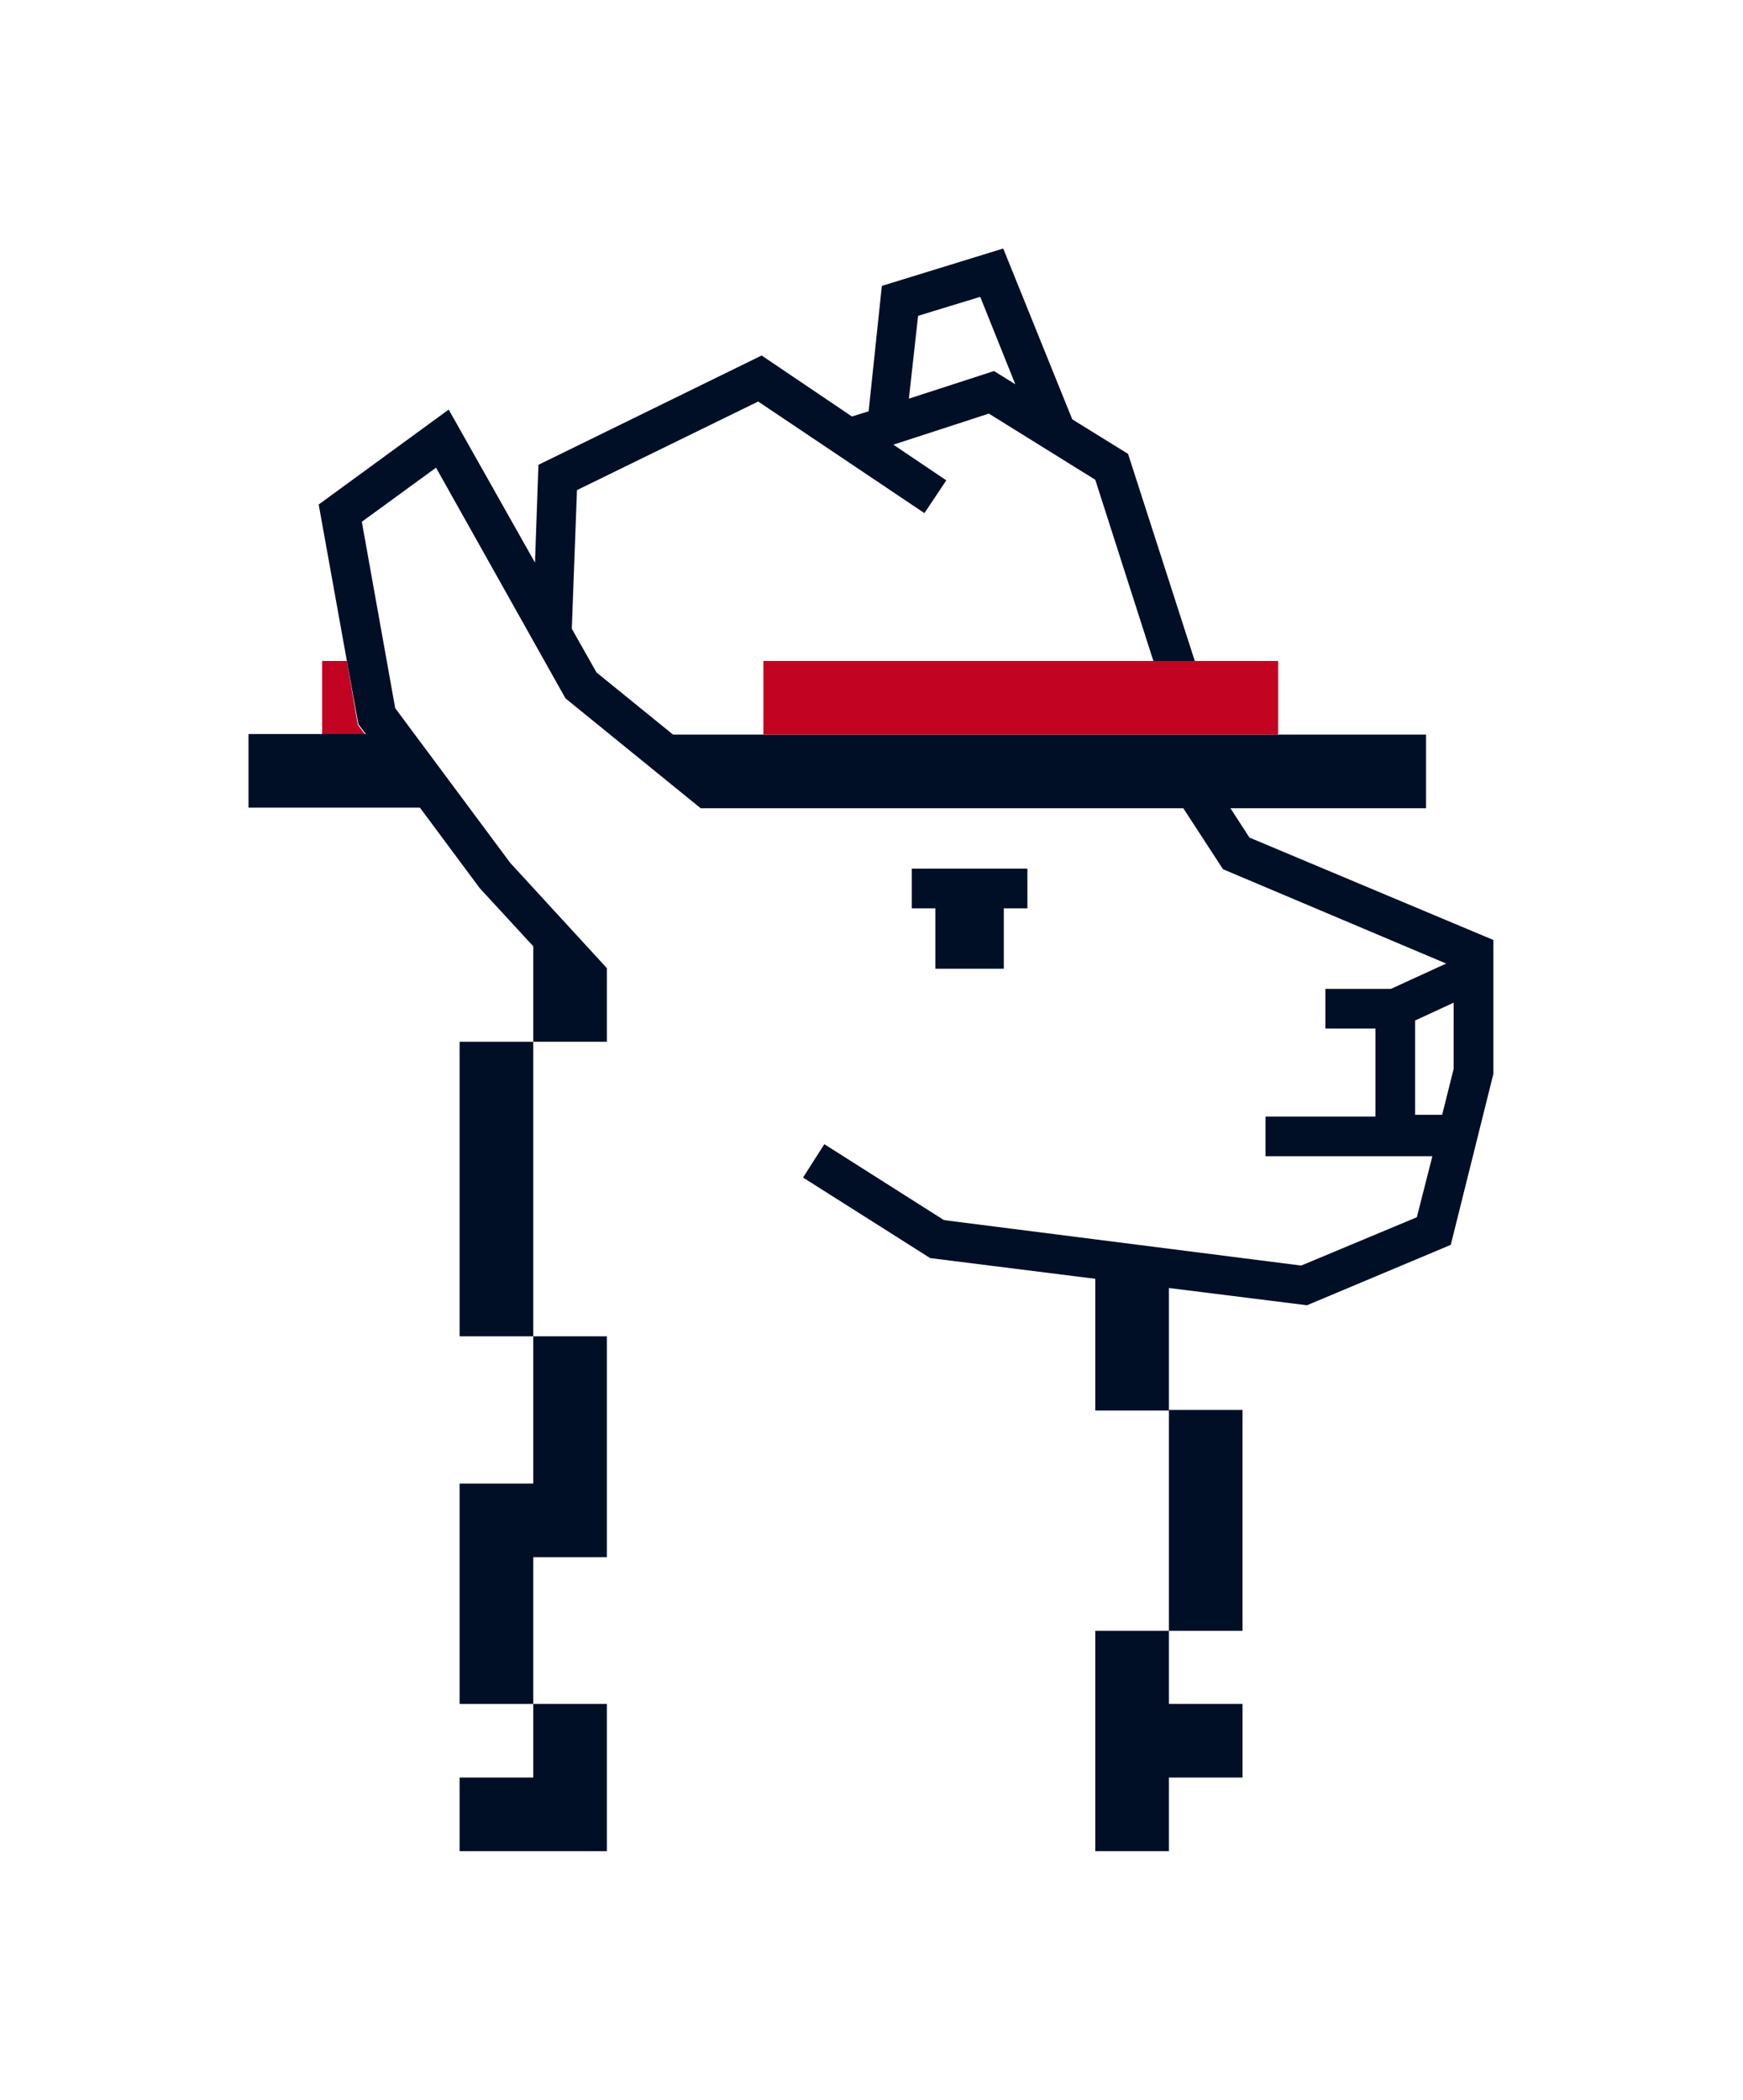 <?xml version="1.0" encoding="utf-8"?>
<!-- Generator: Adobe Illustrator 28.3.0, SVG Export Plug-In . SVG Version: 6.00 Build 0)  -->
<svg version="1.1" xmlns="http://www.w3.org/2000/svg" xmlns:xlink="http://www.w3.org/1999/xlink" x="0px" y="0px"
	 viewBox="0 0 303 365" style="enable-background:new 0 0 303 365;" xml:space="preserve">
<style type="text/css">
	.st0{display:none;}
	.st1{display:inline;fill:#FDF8D8;}
	.st2{fill:none;}
	.st3{fill:#C30322;}
	.st4{fill:#000F26;}
</style>
<g id="Background_00000143606892795236430780000005023913746490189467_" class="st0">
	<rect class="st1" width="303.1" height="365"/>
</g>
<g id="Type">
</g>
<g id="Symbol">
	<g>
		<polygon class="st2" points="176.6,66.8 170.4,51.6 159.6,54.9 158.1,69.2 172.9,64.4 		"/>
		<polygon class="st2" points="252.7,174.4 246,177.4 246,193.9 250.7,193.9 252.7,185.9 		"/>
		<polygon class="st3" points="62.2,126 60.3,114.9 56,114.9 56,127.7 63.5,127.7 		"/>
		<rect x="79.9" y="181.1" class="st4" width="12.8" height="51.2"/>
		<polygon class="st4" points="92.7,257.9 79.9,257.9 79.9,296.2 92.7,296.2 92.7,270.7 105.5,270.7 105.5,232.3 92.7,232.3 		"/>
		<polygon class="st4" points="79.9,309 79.9,321.8 105.5,321.8 105.5,296.2 92.7,296.2 92.7,309 		"/>
		<rect x="203.2" y="245.1" class="st4" width="12.8" height="38.4"/>
		<polygon class="st4" points="190.4,321.8 203.2,321.8 203.2,309 216,309 216,296.2 203.2,296.2 203.2,283.5 190.4,283.5 		"/>
		<polygon class="st4" points="174.5,168.4 174.5,157.9 178.6,157.9 178.6,151 158.5,151 158.5,157.9 162.6,157.9 162.6,168.4 		"/>
		<path class="st4" d="M217.2,145.6l-3.3-5.1h34v-12.8H117l-13.3-10.8l-4.3-7.6l0.9-24.1l31.5-15.4l28.9,19.4l3.8-5.7l-9.2-6.2
			l16.6-5.4l18.5,11.5l10.1,31.5h7.2l-11.6-36l-9.7-6l-12-29.7l-21.1,6.5L151,71.5l-2.9,0.9l-15.7-10.6L93.6,80.8l-0.6,17L78,71.2
			L55.4,87.7l4.9,27.2l2,11l1.3,1.7H43.2v12.8h29.8l10.4,14l9.3,10.1v16.6h12.8v-12.8l0,0l-16.8-18.3l-20-26.9l-5.8-32.4l12.9-9.4
			l22.5,40.1l23.5,19.1l0,0h0l0,0l0,0h83.9l6.9,10.6l38.8,16.4l-9.6,4.4h-11.4v6.9h8.7v15.3H220v6.9h29l-2.7,10.6l-20.1,8.4
			l-62.1-7.9l-20.8-13.2l-3.7,5.8l22.1,14l28.7,3.6v22.9h12.8v-21.3l24,3l25-10.5l7.4-29.7v-23.3L217.2,145.6z M159.6,54.9l10.8-3.3
			l6.1,15.2l-3.7-2.3l-14.8,4.8L159.6,54.9z M246,193.9v-16.5l6.7-3.1v11.5l-2,8H246z"/>
		<rect x="132.7" y="114.9" class="st3" width="89.5" height="12.8"/>
	</g>
</g>
<g id="Guides" class="st0">
</g>
</svg>
